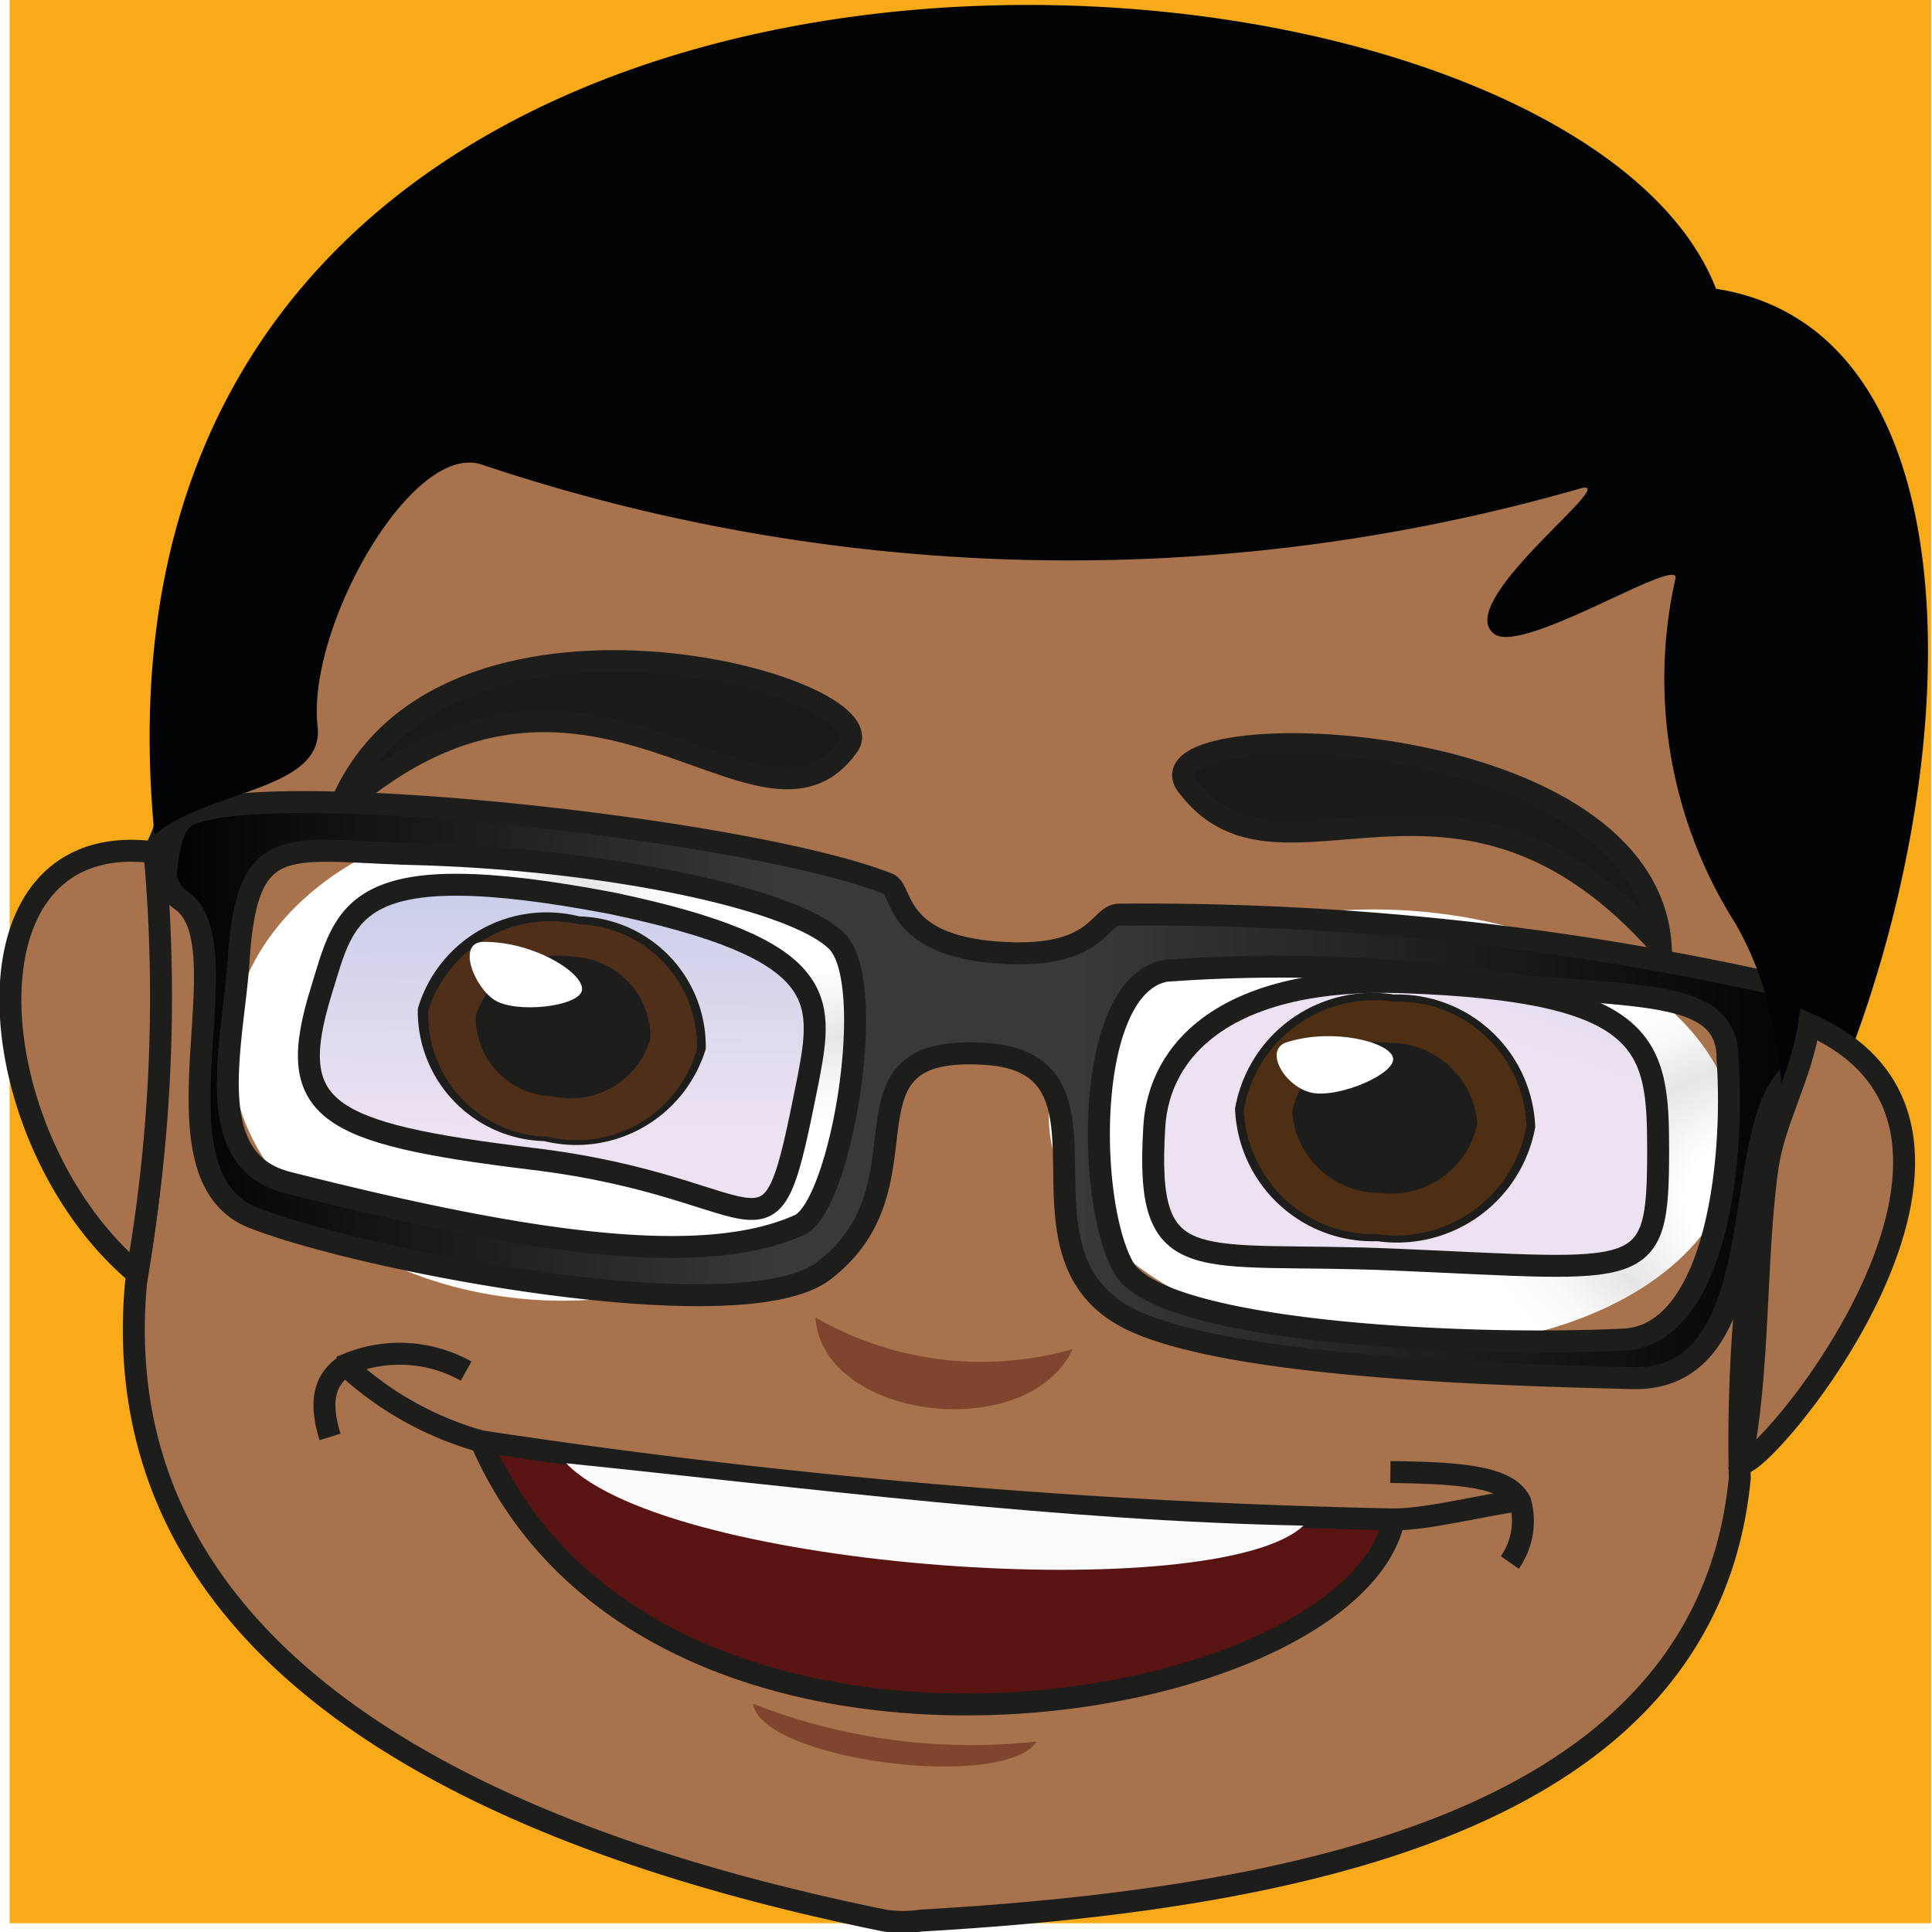 <svg xmlns="http://www.w3.org/2000/svg" xmlns:xlink="http://www.w3.org/1999/xlink" viewBox="0 0 22.01 22.01"><defs><style>.cls-1{mask:url(#mask);}.cls-2,.cls-21{mix-blend-mode:multiply;}.cls-2{fill:url(#linear-gradient);}.cls-3{isolation:isolate;}.cls-4{fill:#f8aa18;}.cls-5{fill:#a8734c;}.cls-12,.cls-13,.cls-14,.cls-18,.cls-23,.cls-5,.cls-6,.cls-9{stroke:#1d1d1b;stroke-miterlimit:10;stroke-width:0.25px;}.cls-6{fill:#181b1a;}.cls-7,.cls-8{mix-blend-mode:color-burn;}.cls-7{fill:url(#radial-gradient);}.cls-8{fill:url(#radial-gradient-2);}.cls-9{fill:url(#linear-gradient-2);}.cls-10{opacity:0.3;mix-blend-mode:screen;}.cls-11{mask:url(#mask-2);}.cls-12{fill:url(#linear-gradient-3);}.cls-13{fill:#591412;}.cls-14{fill:none;}.cls-15{fill:#fcfbfc;}.cls-16{fill:#80452f;}.cls-17{fill:#020304;}.cls-18{fill:url(#Áåçûìÿííûé_ãðàäèåíò_300);}.cls-19,.cls-21{fill:#1d1d1b;}.cls-20{fill:#4f2f1a;}.cls-22{fill:#fff;}.cls-23{fill:url(#Áåçûìÿííûé_ãðàäèåíò_300-2);}.cls-24{fill:#4f2f13;}.cls-25{filter:url(#luminosity-noclip-2);}.cls-26{filter:url(#luminosity-noclip);}</style><filter id="luminosity-noclip" x="821.92" y="-8486.04" width="7.6" height="32766" filterUnits="userSpaceOnUse" color-interpolation-filters="sRGB"><feFlood flood-color="#fff" result="bg"/><feBlend in="SourceGraphic" in2="bg"/></filter><mask id="mask" x="821.92" y="-8486.04" width="7.6" height="32766" maskUnits="userSpaceOnUse"><g class="cls-26"/></mask><linearGradient id="linear-gradient" x1="614.3" y1="-56.7" x2="614.3" y2="-51.47" gradientTransform="matrix(1.02, 0.1, -0.1, 1.02, 192.27, 8.7)" gradientUnits="userSpaceOnUse"><stop offset="0" stop-color="#ccc"/><stop offset="1" stop-color="gray"/></linearGradient><radialGradient id="radial-gradient" cx="-429.62" cy="-964.94" r="27.94" gradientTransform="matrix(-0.01, 0.13, -0.1, -0.01, 726.87, 65.91)" gradientUnits="userSpaceOnUse"><stop offset="0.39" stop-color="#fff"/><stop offset="0.66" stop-color="#e6e6e6"/><stop offset="0.68" stop-color="#e8e8e8"/><stop offset="0.86" stop-color="#f9f9f9"/><stop offset="1" stop-color="#fff"/></radialGradient><radialGradient id="radial-gradient-2" cx="-385.3" cy="-1017.15" r="27.94" gradientTransform="matrix(0, 0.14, -0.09, -0.01, 743.1, 66.58)" xlink:href="#radial-gradient"/><linearGradient id="linear-gradient-2" x1="821.09" y1="17.47" x2="840.07" y2="17.47" gradientUnits="userSpaceOnUse"><stop offset="0" stop-color="#010101"/><stop offset="0.37" stop-color="#383938"/><stop offset="0.55" stop-color="#383938"/><stop offset="1" stop-color="#010101"/></linearGradient><filter id="luminosity-noclip-2" x="821.66" y="14.56" width="7.86" height="4.75" filterUnits="userSpaceOnUse" color-interpolation-filters="sRGB"><feFlood flood-color="#fff" result="bg"/><feBlend in="SourceGraphic" in2="bg"/></filter><mask id="mask-2" x="2.42" y="9.52" width="7.86" height="4.75" maskUnits="userSpaceOnUse"><g class="cls-25"><g transform="translate(-819.24 -5.05)"><g class="cls-1"><path class="cls-2" d="M829.21,15.49a26.12,26.12,0,0,0-4.72-.56c-1.42-.09-2.61-.14-2.57.58.06,1-.1,3,.88,3.26,1.72.52,4.47.81,5.26.16C828.69,18.42,830.16,15.84,829.21,15.49Z"/></g></g></g></mask><linearGradient id="linear-gradient-3" x1="614.07" y1="-56.8" x2="614.07" y2="-51.68" gradientTransform="matrix(1.02, 0.1, -0.1, 1.02, 192.27, 8.7)" gradientUnits="userSpaceOnUse"><stop offset="0" stop-color="#aeadad"/><stop offset="1" stop-color="#d9d9d9"/></linearGradient><linearGradient id="Áåçûìÿííûé_ãðàäèåíò_300" x1="-2187.35" y1="-73.91" x2="-2187.35" y2="-78.65" gradientTransform="matrix(-1, -0.01, -0.01, 0.77, -1362.1, 52.97)" gradientUnits="userSpaceOnUse"><stop offset="0" stop-color="#ede2f1"/><stop offset="1" stop-color="#bec7e7"/></linearGradient><linearGradient id="Áåçûìÿííûé_ãðàäèåíò_300-2" x1="-1049.03" y1="-298.85" x2="-1049.03" y2="-303.99" gradientTransform="matrix(0.95, 0.31, -0.24, 0.73, 1762.53, 560.7)" xlink:href="#Áåçûìÿííûé_ãðàäèåíò_300"/></defs><g class="cls-3"><g id="avatar_cariocatura_006"><rect class="cls-4" x="0.11" width="21.89" height="21.91"/><path id="silueta" class="cls-5" d="M829.73,26.93a1.39,1.39,0,0,1-.41,0c-5.57-1.13-8.88-3.48-8.53-7.27a19.48,19.48,0,0,0,.21-4.87c0-.07.09-.19.12-.34,3.19-15.17,22.22-8.65,18.24,3.73a18,18,0,0,0-.3,3.71C838.69,25.71,834.26,26.67,829.73,26.93Z" transform="translate(-819.24 -5.05)"/><g id="cejas"><path id="ceja_derecha" data-name="ceja derecha" class="cls-6" d="M823.1,14.27s0,0,0,0c2.83-2.52,4.8.67,5.8-.72C829.42,12.86,824.22,11.45,823.1,14.27Z" transform="translate(-819.24 -5.05)"/><path id="ceja_izquerda" data-name="ceja izquerda" class="cls-6" d="M838.16,15.83s0,0,0,0c-2.32-2.62-4.31-.44-5.37-1.8C832,13.16,838,13.22,838.16,15.83Z" transform="translate(-819.24 -5.05)"/></g><g id="anteojos"><ellipse class="cls-7" cx="825.52" cy="17.07" rx="2.78" ry="3.7" transform="translate(-39.68 836.45) rotate(-87.99)"/><ellipse class="cls-8" cx="835.15" cy="17.9" rx="2.49" ry="3.92" transform="translate(-51.97 845.44) rotate(-86.57)"/><path class="cls-9" d="M839.9,16.36a32.94,32.94,0,0,0-7.91-.89c-.24,0-.23.52-1.4.43s-1.06-.71-1.23-.78c-1.58-.63-7.19-1.23-8-.77-.16.09-.21.42-.23.65a.39.39,0,0,0,.18.31c.73.52-.42,3.12.81,3.61s5.56,1.32,6.5.61c1.32-1,0-2.62,1.89-2.47,1.62.14.13,2.24,1.57,3,1.14.6,4.68.66,5.74.69,1.79.06,1-3.24,2-3.56a.41.41,0,0,0,.24-.24C840.1,16.71,840.06,16.45,839.9,16.36ZM828.36,19c-1.09.5-3.05.23-5.85-.48-1-.26-.61-1.59-.55-2.55.1-1.46.54-1.23,2-1.19,2.23.06,4.36.52,4.82,1S828.83,18.74,828.36,19Zm10.56-1.9c.09,1.29-.17,3.15-1.17,3.21-1.81.09-5.29-.08-5.71-.82s-.45-3.21.48-3.38a17.67,17.67,0,0,1,4.06.17C838,16.41,838.88,16.36,838.92,17.06Z" transform="translate(-819.24 -5.05)"/><g class="cls-10"><g class="cls-11"><path class="cls-12" d="M828.53,15.61a11.6,11.6,0,0,0-4-.84c-1.43-.09-2.27-.25-2.44.45-.32,1.35-.67,3,.79,3.36,1.79.42,5.1.9,5.47.39C828.88,18.21,829.36,16,828.53,15.61Z" transform="translate(-819.24 -5.05)"/></g></g></g><g id="boca"><path class="cls-13" d="M824.72,21.47c1.95,4.51,9.91,3.18,10.4.89A80.42,80.42,0,0,1,824.72,21.47Z" transform="translate(-819.24 -5.05)"/><path class="cls-14" d="M836.44,22.85a.82.82,0,0,0,.12-.69c-.14-.28-.63-.33-1.48-.34" transform="translate(-819.24 -5.05)"/><path class="cls-14" d="M835.12,22.36c.38,0,1-.16,1.44-.22" transform="translate(-819.24 -5.05)"/><path class="cls-14" d="M823,21.42c-.13-.42-.06-.67.2-.83a1.55,1.55,0,0,1,1.35.08" transform="translate(-819.24 -5.05)"/><path class="cls-14" d="M824.72,21.47a3.76,3.76,0,0,1-1.56-.88" transform="translate(-819.24 -5.05)"/><path class="cls-15" d="M825.69,21.72c1.19,1.23,7.43,1.63,8.4.71C831.35,22.38,828.41,22,825.69,21.72Z" transform="translate(-819.24 -5.05)"/></g><path id="menton" class="cls-16" d="M827.82,24.46h0c.09.64,2.86,1,3.23.43,0,0,0,0,0,0A6.81,6.81,0,0,1,827.82,24.46Z" transform="translate(-819.24 -5.05)"/><path id="nariz" class="cls-16" d="M828.53,20.06h0c.08,1.17,2.42,1.45,2.93.36,0,0,0,0,0,0A3.8,3.8,0,0,1,828.53,20.06Z" transform="translate(-819.24 -5.05)"/><path id="cabello" class="cls-17" d="M821,14.56c-1.15-11.89,16-10.83,17.79-6.22,3.39.53,2.79,6.77.77,10.34-.17.31.33-1.59-.55-3.11a5.2,5.2,0,0,1-.68-3.94c0-.23-1.76.89-2.07.64-.47-.36,1.44-1.76,1-1.66a21.07,21.07,0,0,1-12.54-.27c-.8-.25-2,1.89-1.86,3C822.92,14.06,821.6,14.05,821,14.56Z" transform="translate(-819.24 -5.05)"/><g id="oreja_izquierda"><path id="oreja_iozquierda" class="cls-5" d="M839.07,21.72c.22.13,3.52-3.8.78-5-.08.56-.4,1.11-.47,1.61C839.23,19.33,839.29,20.72,839.07,21.72Z" transform="translate(-819.24 -5.05)"/></g><g id="oreja_derecha"><path id="oreja_derecha-2" data-name="oreja_derecha" class="cls-5" d="M821,14.76c-2.31-.3-2,3.29-.2,4.8A18.27,18.27,0,0,0,821,14.76Z" transform="translate(-819.24 -5.05)"/></g><g id="ojos"><path class="cls-18" d="M828.45,17.33c-.48,2.41-.31,1.26-3.16.92-2.37-.29-2.81-.55-2.39-1.91.28-.9.32-1.57,3.31-1C828.69,15.86,828.62,16.43,828.45,17.33Z" transform="translate(-819.24 -5.05)"/><path class="cls-19" d="M824,16.54a1.48,1.48,0,0,0,1.44,1.51A1.54,1.54,0,0,0,827.28,17a1.48,1.48,0,0,0-1.44-1.51A1.53,1.53,0,0,0,824,16.54Z" transform="translate(-819.24 -5.05)"/><path class="cls-20" d="M824.12,16.56A1.39,1.39,0,0,0,825.48,18a1.42,1.42,0,0,0,1.7-1,1.39,1.39,0,0,0-1.35-1.42A1.46,1.46,0,0,0,824.12,16.56Z" transform="translate(-819.24 -5.05)"/><path class="cls-21" d="M824.66,16.62a.9.9,0,0,0,.88.92.94.94,0,0,0,1.11-.66.92.92,0,0,0-.88-.93A1,1,0,0,0,824.66,16.62Z" transform="translate(-819.24 -5.05)"/><path class="cls-22" d="M824.76,15.78c.57,0,1.14.36,1.11.55s-.76.27-1,.11S824.44,15.77,824.76,15.78Z" transform="translate(-819.24 -5.05)"/><path class="cls-23" d="M832.39,17.89c-.11,1.77.46,1.41,2.74,1.51,2.85.12,3,.27,3-1.24,0-1.2-.08-1.82-2.9-1.92C833.22,16.17,832.44,17,832.39,17.89Z" transform="translate(-819.24 -5.05)"/><path class="cls-19" d="M836.73,17.89a1.6,1.6,0,0,1-1.8,1.3,1.57,1.57,0,0,1-1.62-1.51,1.59,1.59,0,0,1,1.81-1.3A1.57,1.57,0,0,1,836.73,17.89Z" transform="translate(-819.24 -5.05)"/><path class="cls-24" d="M836.63,17.88a1.51,1.51,0,0,1-1.7,1.23,1.48,1.48,0,0,1-1.52-1.42,1.51,1.51,0,0,1,1.7-1.23A1.47,1.47,0,0,1,836.63,17.88Z" transform="translate(-819.24 -5.05)"/><path class="cls-21" d="M836.07,17.85a1,1,0,0,1-1.11.79,1,1,0,0,1-1-.92,1,1,0,0,1,1.1-.79A1,1,0,0,1,836.07,17.85Z" transform="translate(-819.24 -5.05)"/><path class="cls-22" d="M833.91,16.92c.52-.16,1.16,0,1.2.18s-.61.46-.92.4S833.62,17,833.91,16.92Z" transform="translate(-819.24 -5.05)"/></g></g></g></svg>